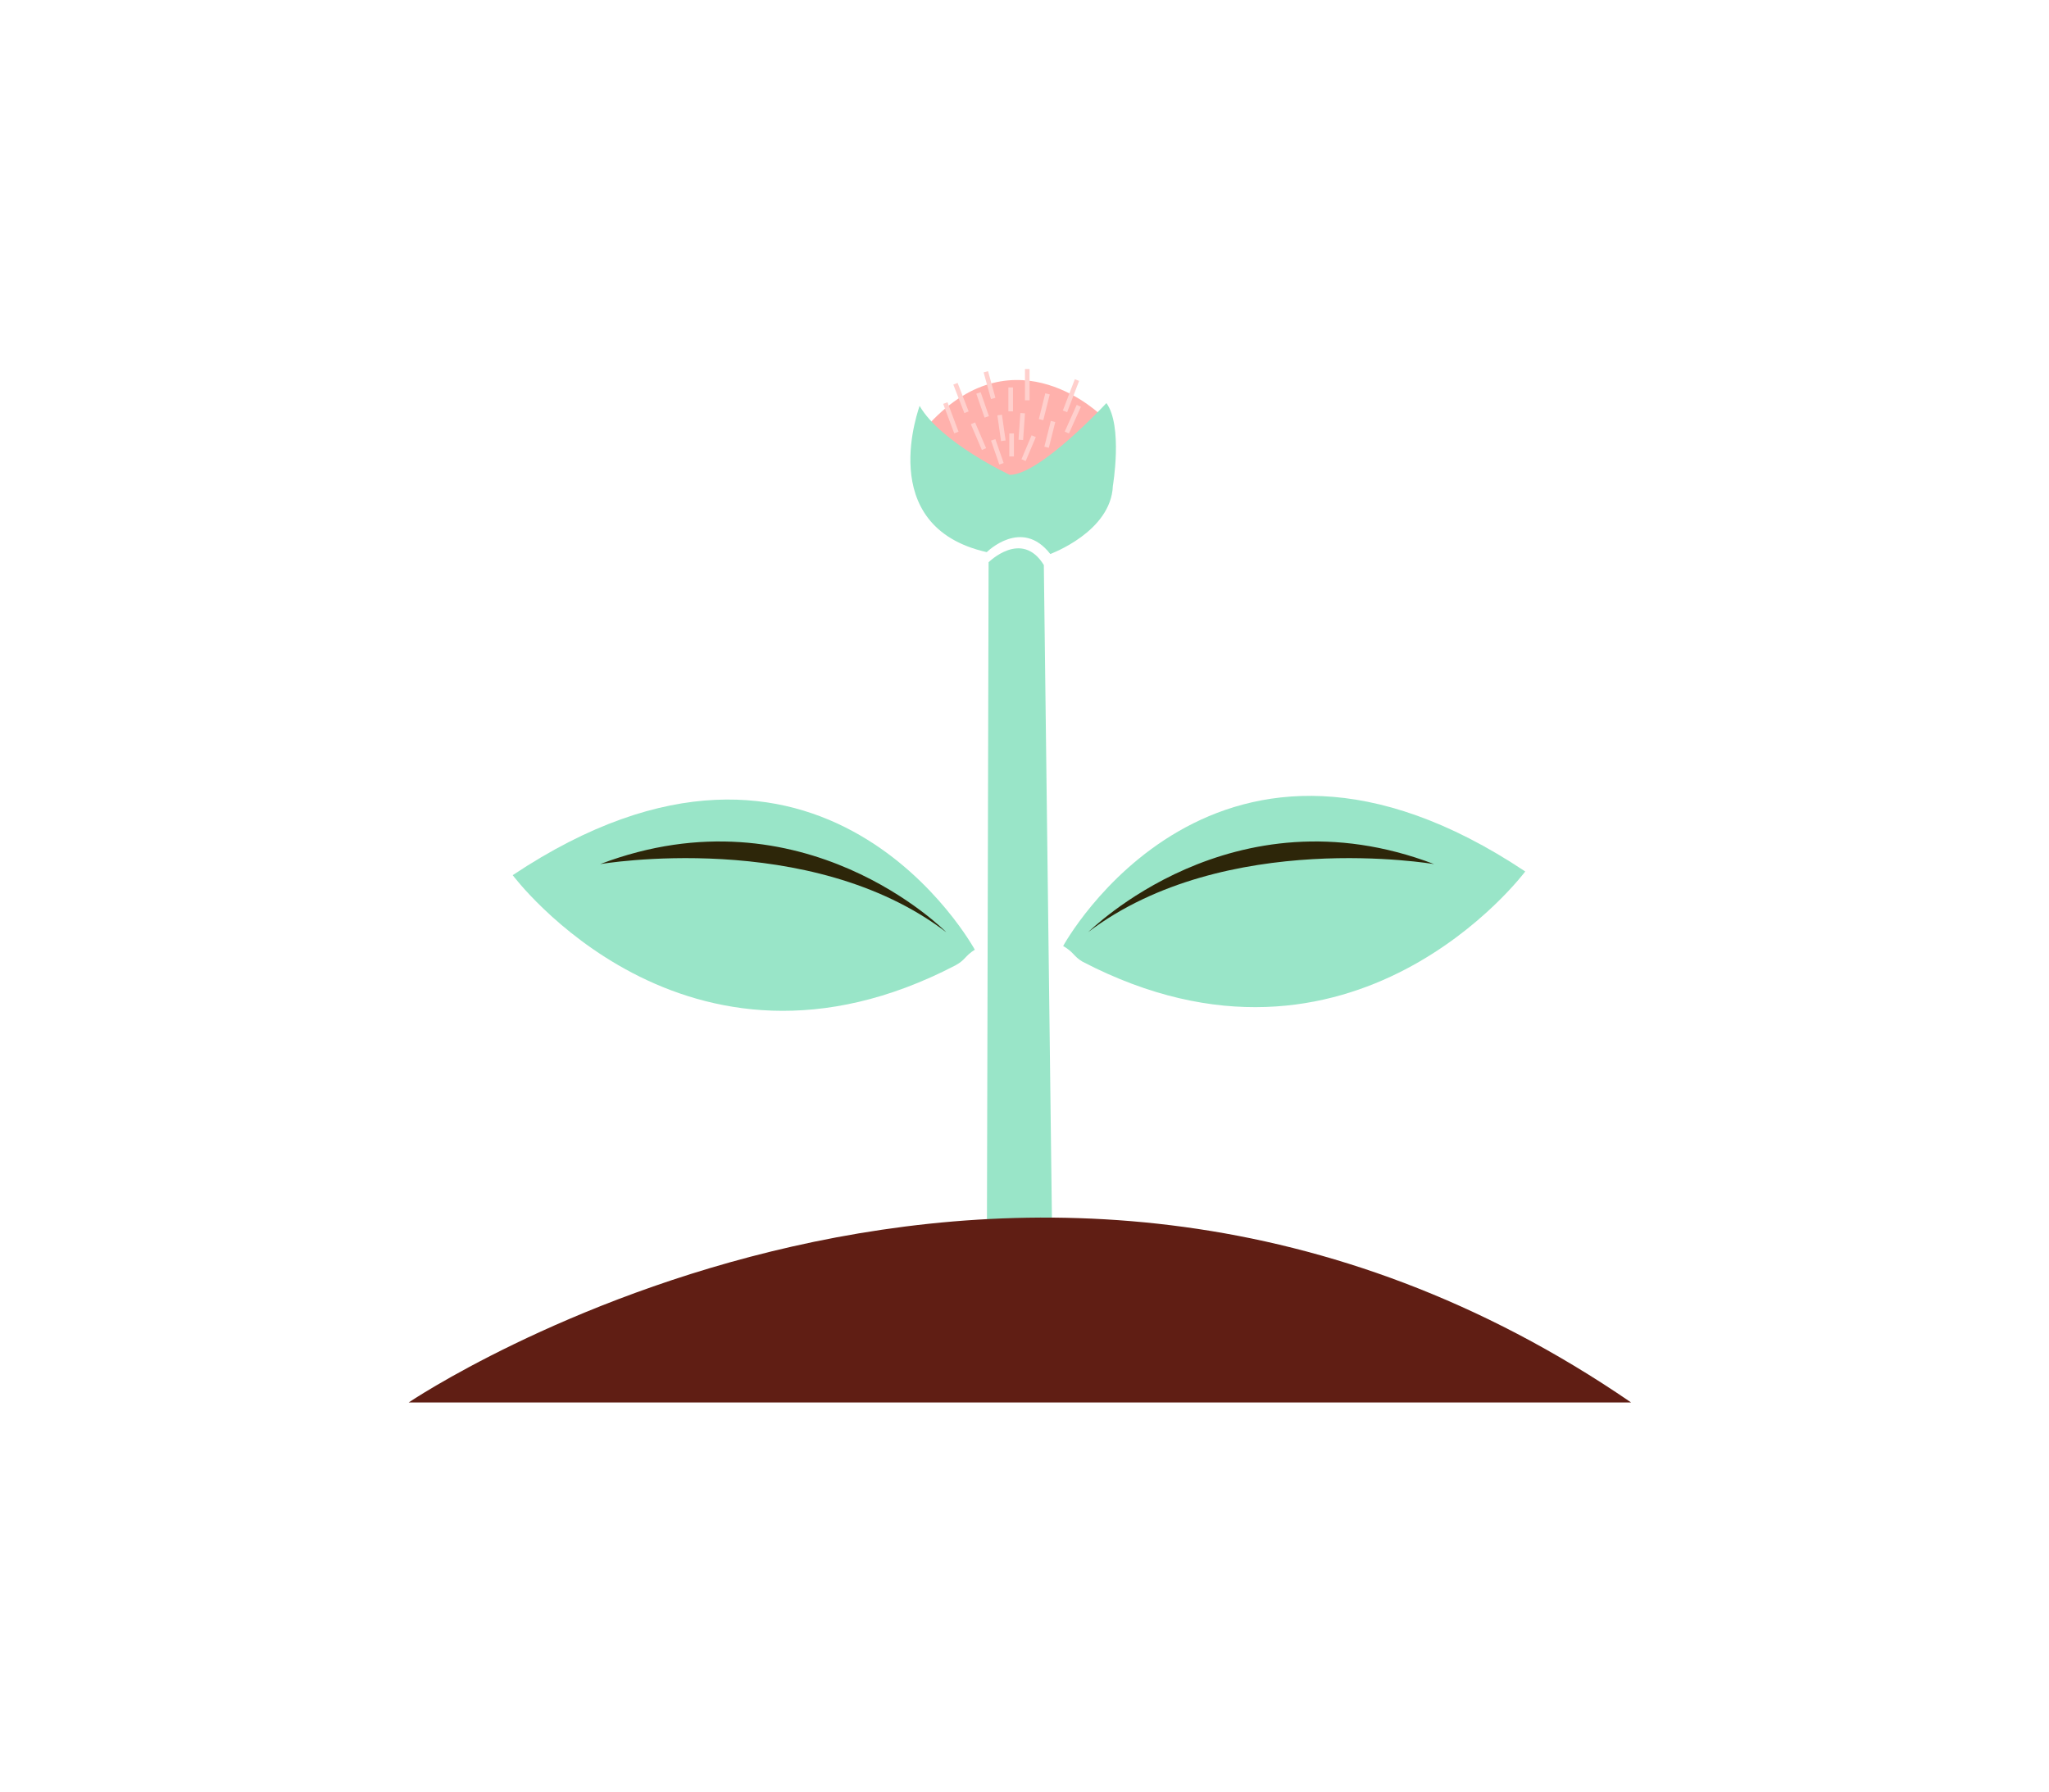 <?xml version="1.0" encoding="utf-8"?>
<!-- Generator: Adobe Illustrator 21.0.0, SVG Export Plug-In . SVG Version: 6.00 Build 0)  -->
<svg version="1.1" id="Layer_1" xmlns="http://www.w3.org/2000/svg" xmlns:xlink="http://www.w3.org/1999/xlink" x="0px" y="0px"
	 viewBox="0 0 222.6 194.7" style="enable-background:new 0 0 222.6 194.7;" xml:space="preserve">
<style type="text/css">
	.st0{fill:#9E957B;}
	.st1{fill:#FFB1AC;}
	.st2{fill:#79FFAE;}
	.st3{fill:#5BBF83;}
	.st4{fill:#2D2609;}
	.st5{fill:#88BAA6;}
	.st6{fill:#601E14;}
	.st7{fill:#FFFFFF;}
	.st8{fill:#1D1906;}
	.st9{fill:#F3F1EC;}
	.st10{fill:#AE9E9B;}
	.st11{fill:#B37E76;}
	.st12{fill:#CCA9A3;}
	.st13{fill:#865F59;}
	.st14{fill:#867B5A;}
	.st15{fill:#99E5C8;}
	.st16{fill:none;stroke:#FFD0CD;stroke-width:0.5;stroke-miterlimit:10;}
	.st17{fill:#FFD0CD;}
</style>
<path class="st1" d="M119.7,45.2c0,0-9.3-9.3-18.7,0.8l2.9,6.5l9.1,1.8L119.7,45.2z"/>
<path class="st15" d="M107.2,140.7l0.2-79.6c0,0,3.6-3.6,6,0.3l1,80.8C114.5,142.2,110.4,142.7,107.2,140.7z"/>
<g>
	<path class="st15" d="M105.9,103.2c0,0-16.6-30.5-50.2-8.1c0,0,18.7,25.1,48.1,9.8C104.9,104.3,104.8,103.9,105.9,103.2z"/>
	<path class="st4" d="M102.8,101.3c0,0-15.5-15.8-37.6-7.4C65.2,93.9,88,90,102.8,101.3z"/>
</g>
<g>
	<path class="st15" d="M115.5,102.8c0,0,16.6-30.5,50.2-8.1c0,0-18.7,25.1-48.1,9.8C116.6,103.9,116.7,103.5,115.5,102.8z"/>
	<path class="st4" d="M155.8,93.9c0,0-22.7-3.9-37.6,7.4C118.3,101.3,133.8,85.5,155.8,93.9"/>
</g>
<path class="st6" d="M44.4,152.4c0,0,66.9-45.2,132.8,0H44.4z"/>
<path class="st15" d="M107.2,60c0,0,3.8-3.8,6.9,0.2c0,0,6.6-2.4,6.8-7.4c0,0,1.1-6.5-0.7-9c0,0-7.2,7.8-10.5,7.8
	c0,0-7.5-3.5-9.8-7.5C100,44,94.8,57.2,107.2,60z"/>
<line class="st16" x1="103.8" y1="41.7" x2="105" y2="44.8"/>
<line class="st16" x1="117" y1="41.3" x2="115.7" y2="44.7"/>
<line class="st16" x1="111.6" y1="40.1" x2="111.6" y2="43.5"/>
<line class="st16" x1="107.1" y1="40.4" x2="107.9" y2="43.3"/>
<line class="st16" x1="102.7" y1="43.8" x2="103.9" y2="47"/>
<line class="st16" x1="113.8" y1="42.8" x2="113.1" y2="45.6"/>
<line class="st16" x1="109.8" y1="42.1" x2="109.8" y2="44.7"/>
<line class="st16" x1="106.3" y1="42.7" x2="107.2" y2="45.3"/>
<line class="st16" x1="117.2" y1="44.1" x2="115.9" y2="47"/>
<line class="st16" x1="105.7" y1="46" x2="106.9" y2="48.8"/>
<line class="st16" x1="108.6" y1="45.1" x2="109" y2="47.9"/>
<line class="st16" x1="111.1" y1="44.9" x2="110.9" y2="47.8"/>
<line class="st16" x1="114.4" y1="45.8" x2="113.7" y2="48.6"/>
<line class="st16" x1="107.9" y1="47.8" x2="108.8" y2="50.4"/>
<line class="st16" x1="112.3" y1="47.4" x2="111.2" y2="50"/>
<line class="st16" x1="109.9" y1="47.1" x2="109.9" y2="49.6"/>
</svg>
